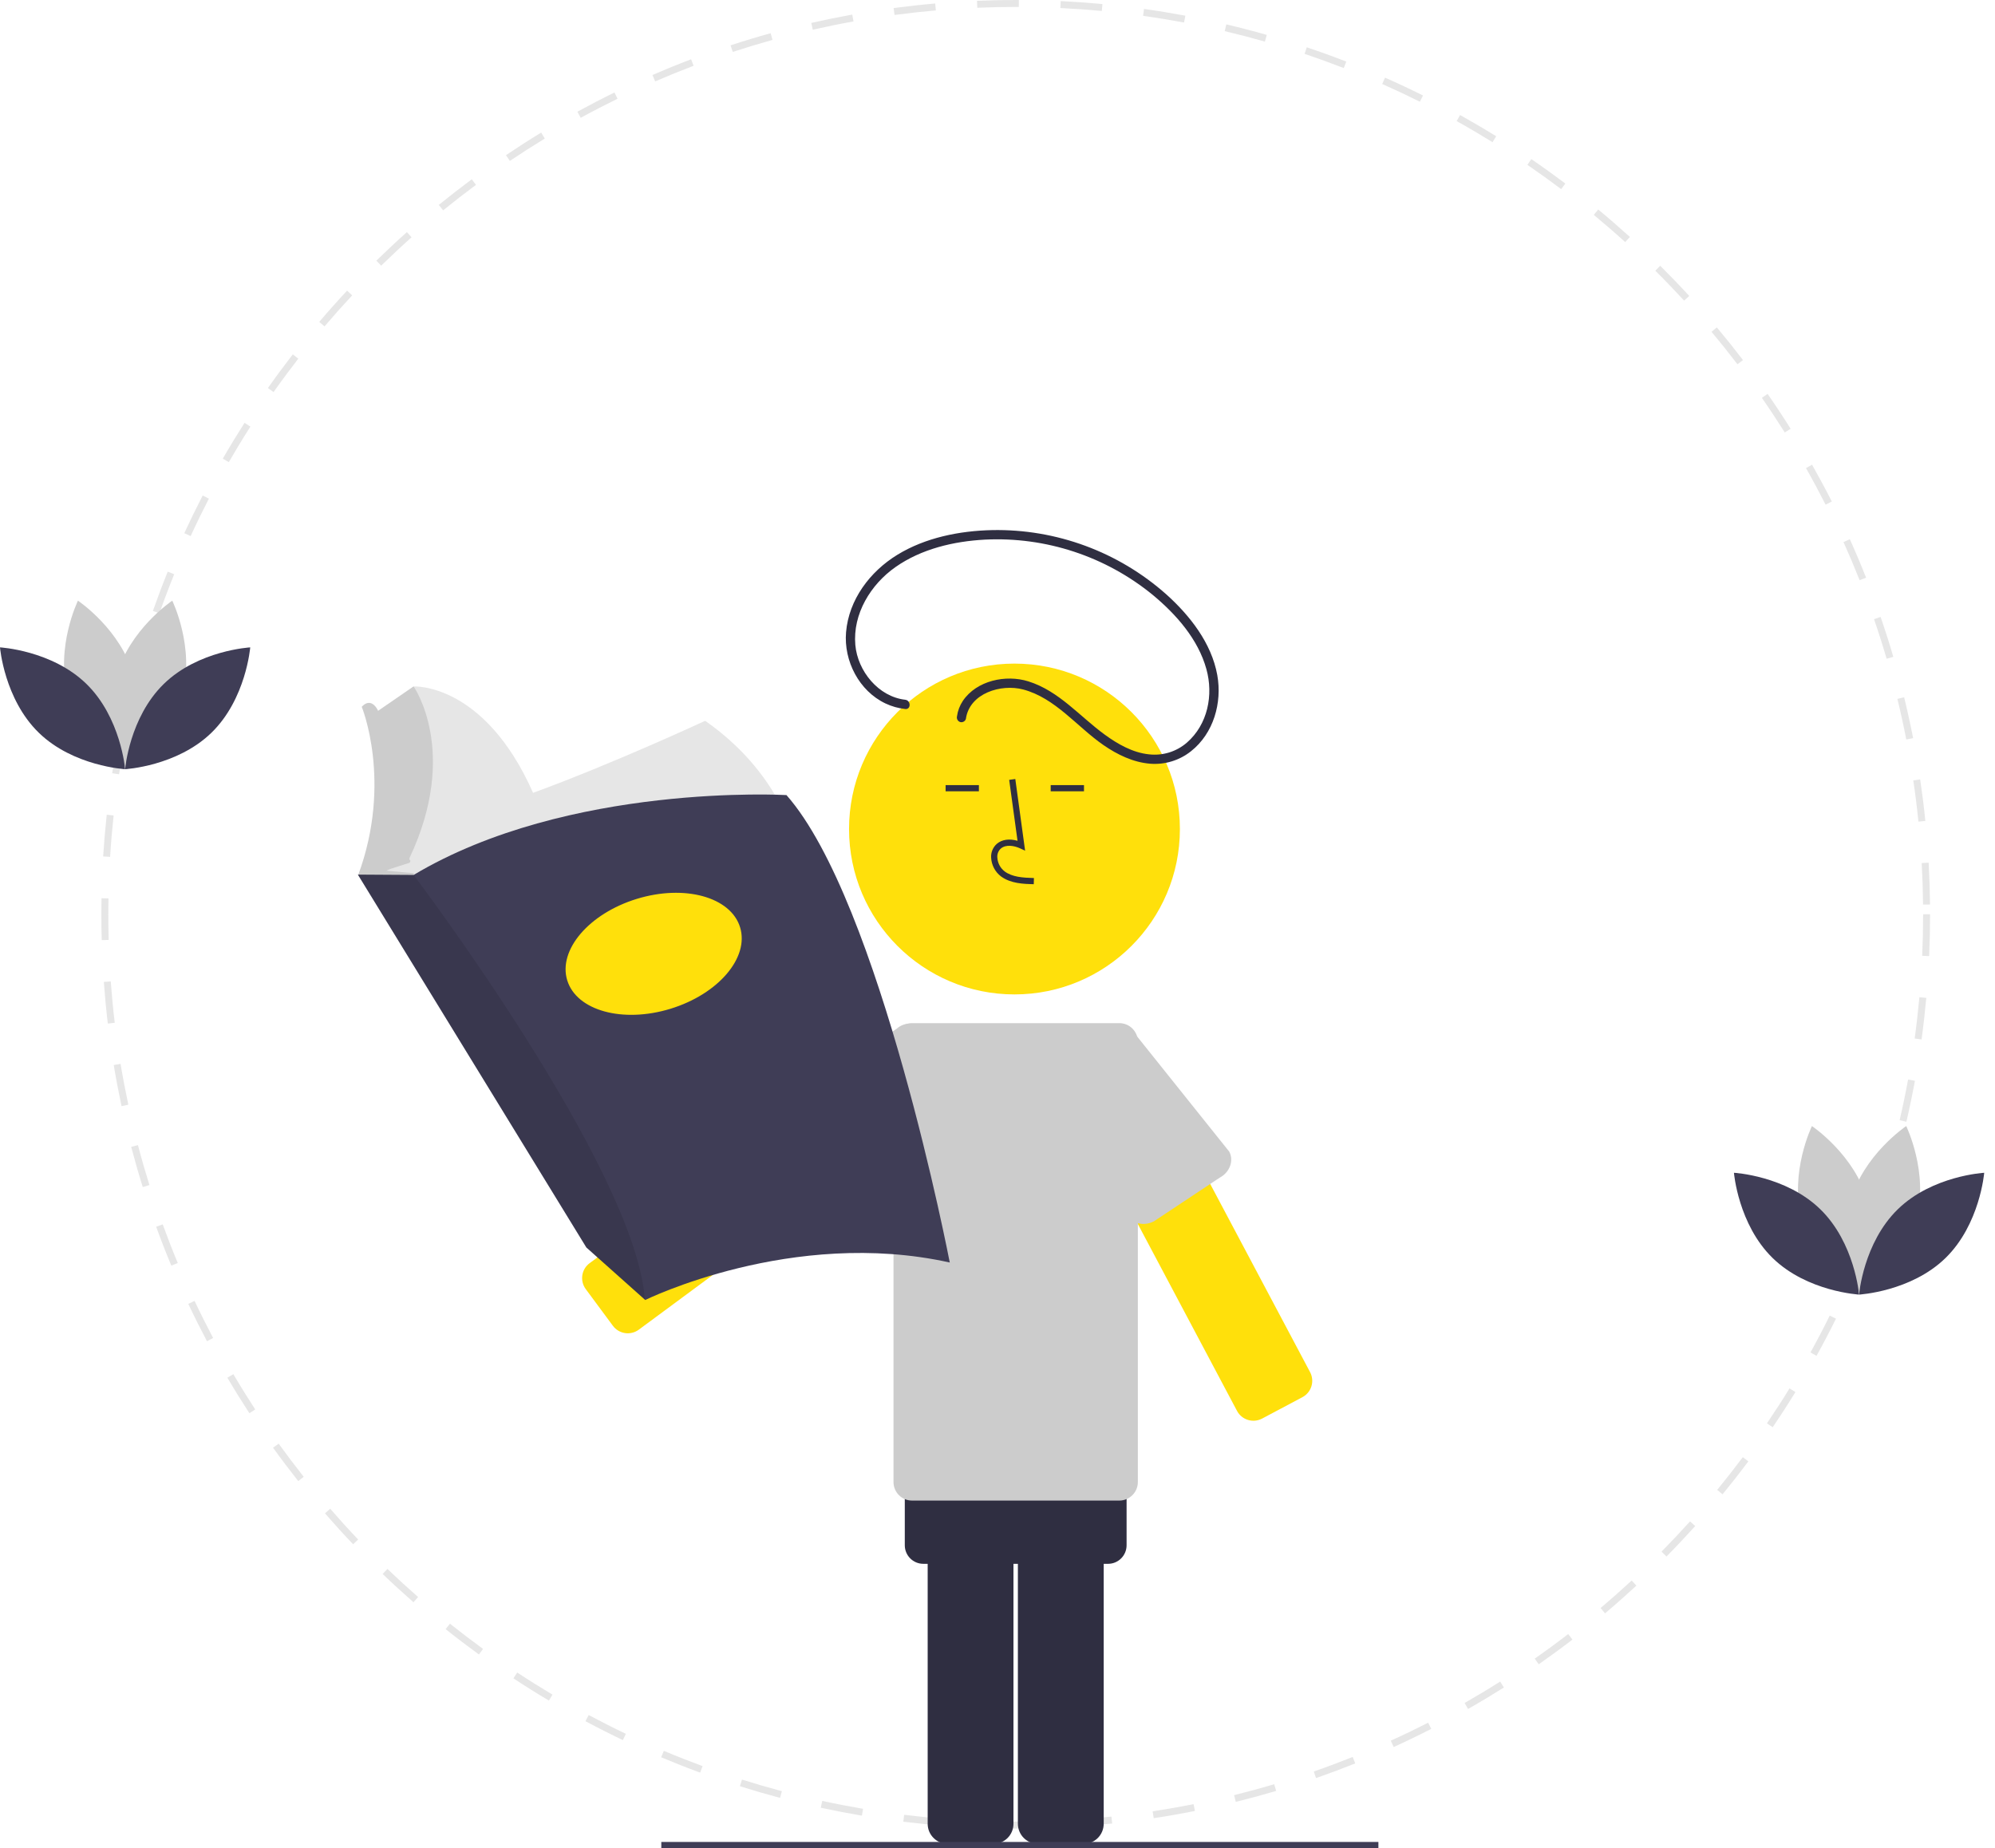 <svg width="68" height="63" viewBox="0 0 68 63" fill="none" xmlns="http://www.w3.org/2000/svg">
<g clip-path="url(#clip0_8_183)">
<path d="M34.621 62.332C34.292 62.332 33.96 62.327 33.634 62.316L33.641 62.08C34.109 62.094 34.587 62.098 35.057 62.092L35.061 62.329C34.914 62.331 34.768 62.332 34.621 62.332ZM36.487 62.277L36.473 62.04C36.941 62.013 37.416 61.974 37.884 61.925L37.909 62.16C37.438 62.21 36.959 62.249 36.487 62.277ZM32.209 62.24C31.736 62.204 31.259 62.156 30.789 62.099L30.818 61.864C31.284 61.92 31.758 61.968 32.227 62.004L32.209 62.24ZM39.324 61.979L39.288 61.745C39.754 61.674 40.224 61.592 40.683 61.501L40.729 61.733C40.266 61.825 39.793 61.908 39.324 61.979ZM29.378 61.893C28.91 61.813 28.439 61.722 27.976 61.622L28.027 61.39C28.486 61.49 28.954 61.58 29.417 61.659L29.378 61.893ZM42.122 61.423L42.065 61.193C42.522 61.08 42.982 60.955 43.432 60.822L43.499 61.049C43.046 61.183 42.583 61.309 42.122 61.423ZM26.589 61.287C26.131 61.165 25.67 61.031 25.219 60.889L25.291 60.663C25.738 60.804 26.196 60.937 26.65 61.058L26.589 61.287ZM44.857 60.612L44.78 60.388C45.223 60.234 45.669 60.067 46.106 59.892L46.194 60.112C45.754 60.288 45.304 60.456 44.857 60.612ZM23.865 60.426C23.421 60.263 22.973 60.086 22.535 59.902L22.627 59.683C23.061 59.866 23.506 60.041 23.947 60.204L23.865 60.426ZM47.503 59.553L47.405 59.337C47.831 59.144 48.26 58.937 48.678 58.723L48.786 58.934C48.364 59.15 47.933 59.358 47.503 59.553ZM21.23 59.317C20.803 59.113 20.373 58.896 19.955 58.672L20.066 58.463C20.482 58.685 20.908 58.901 21.332 59.103L21.23 59.317ZM50.039 58.257L49.922 58.051C50.33 57.818 50.738 57.573 51.134 57.322L51.261 57.523C50.862 57.775 50.451 58.022 50.039 58.257ZM18.71 57.97C18.303 57.728 17.896 57.473 17.5 57.212L17.63 57.014C18.023 57.273 18.428 57.526 18.831 57.767L18.71 57.97ZM52.447 56.733L52.312 56.539C52.697 56.27 53.081 55.989 53.453 55.702L53.598 55.89C53.222 56.179 52.835 56.462 52.447 56.733ZM16.325 56.399C15.943 56.121 15.56 55.83 15.189 55.534L15.337 55.349C15.706 55.643 16.085 55.932 16.464 56.208L16.325 56.399ZM54.708 54.996L54.555 54.814C54.914 54.512 55.271 54.196 55.616 53.877L55.777 54.051C55.429 54.373 55.07 54.691 54.708 54.996ZM14.094 54.618C13.738 54.306 13.384 53.982 13.042 53.654L13.207 53.483C13.546 53.808 13.897 54.13 14.251 54.44L14.094 54.618ZM56.802 53.059L56.634 52.892C56.964 52.557 57.291 52.21 57.605 51.862L57.782 52.02C57.465 52.372 57.136 52.721 56.802 53.059ZM12.036 52.642C11.709 52.299 11.386 51.943 11.076 51.587L11.255 51.431C11.563 51.785 11.883 52.138 12.207 52.479L12.036 52.642ZM58.713 50.938L58.53 50.788C58.828 50.424 59.122 50.049 59.404 49.673L59.594 49.815C59.31 50.194 59.014 50.572 58.713 50.938ZM10.166 50.488C9.873 50.117 9.583 49.734 9.307 49.35L9.499 49.212C9.774 49.593 10.061 49.973 10.352 50.341L10.166 50.488ZM60.422 48.652L60.227 48.519C60.491 48.13 60.75 47.729 60.996 47.328L61.198 47.452C60.95 47.856 60.689 48.26 60.422 48.652ZM8.501 48.175C8.243 47.779 7.99 47.371 7.75 46.963L7.954 46.843C8.192 47.248 8.443 47.652 8.699 48.045L8.501 48.175ZM61.917 46.218L61.71 46.103C61.938 45.692 62.159 45.269 62.367 44.846L62.58 44.952C62.37 45.377 62.147 45.803 61.917 46.218ZM7.055 45.72C6.834 45.302 6.619 44.873 6.418 44.446L6.632 44.345C6.832 44.769 7.045 45.194 7.264 45.609L7.055 45.72ZM63.183 43.656L62.966 43.561C63.155 43.129 63.336 42.688 63.505 42.248L63.726 42.333C63.556 42.776 63.373 43.221 63.183 43.656ZM5.84 43.144C5.658 42.708 5.484 42.262 5.323 41.818L5.546 41.737C5.706 42.178 5.878 42.62 6.059 43.053L5.84 43.144ZM64.208 40.986L63.983 40.911C64.131 40.466 64.27 40.01 64.398 39.557L64.626 39.621C64.498 40.078 64.357 40.537 64.208 40.986ZM4.866 40.466C4.725 40.015 4.593 39.553 4.472 39.095L4.702 39.035C4.821 39.49 4.953 39.948 5.093 40.396L4.866 40.466ZM64.98 38.239L64.749 38.185C64.856 37.729 64.953 37.262 65.038 36.799L65.271 36.842C65.185 37.309 65.087 37.779 64.98 38.239ZM4.142 37.707C4.044 37.244 3.954 36.772 3.877 36.305L4.11 36.266C4.187 36.73 4.276 37.198 4.374 37.657L4.142 37.707ZM65.497 35.433L65.262 35.401C65.326 34.937 65.379 34.464 65.422 33.994L65.658 34.016C65.615 34.489 65.561 34.966 65.497 35.433ZM3.675 34.892C3.619 34.423 3.574 33.945 3.539 33.472L3.775 33.455C3.81 33.924 3.855 34.398 3.911 34.864L3.675 34.892ZM65.755 32.592L65.518 32.582C65.539 32.112 65.55 31.636 65.55 31.166H65.787C65.787 31.639 65.776 32.119 65.755 32.592ZM3.467 32.047C3.459 31.756 3.455 31.46 3.455 31.166C3.455 30.983 3.456 30.802 3.46 30.62L3.697 30.624C3.693 30.804 3.692 30.985 3.692 31.166C3.692 31.458 3.696 31.752 3.704 32.04L3.467 32.047ZM65.548 30.835C65.543 30.365 65.527 29.889 65.501 29.42L65.738 29.406C65.764 29.88 65.78 30.359 65.785 30.833L65.548 30.835ZM3.753 29.209L3.516 29.194C3.546 28.721 3.587 28.242 3.638 27.773L3.873 27.798C3.823 28.264 3.782 28.739 3.753 29.209ZM65.39 28.008C65.343 27.541 65.284 27.068 65.215 26.603L65.45 26.568C65.519 27.037 65.579 27.513 65.626 27.984L65.39 28.008ZM4.058 26.394L3.823 26.358C3.896 25.889 3.98 25.417 4.074 24.953L4.306 25C4.213 25.46 4.13 25.929 4.058 26.394ZM64.976 25.207C64.886 24.745 64.784 24.28 64.673 23.824L64.903 23.768C65.015 24.227 65.118 24.696 65.209 25.162L64.976 25.207ZM4.619 23.619L4.389 23.562C4.504 23.103 4.632 22.64 4.768 22.186L4.995 22.254C4.86 22.705 4.733 23.164 4.619 23.619ZM64.306 22.456C64.174 22.005 64.03 21.551 63.877 21.107L64.101 21.03C64.255 21.478 64.401 21.935 64.534 22.39L64.306 22.456ZM5.435 20.904L5.211 20.826C5.369 20.378 5.539 19.927 5.717 19.488L5.937 19.576C5.76 20.013 5.591 20.459 5.435 20.904ZM63.386 19.779C63.213 19.343 63.028 18.905 62.836 18.478L63.052 18.381C63.246 18.811 63.432 19.252 63.606 19.692L63.386 19.779ZM6.499 18.274L6.283 18.175C6.481 17.744 6.692 17.311 6.909 16.89L7.12 16.998C6.904 17.417 6.695 17.846 6.499 18.274ZM62.226 17.203C62.014 16.785 61.789 16.365 61.558 15.957L61.764 15.84C61.997 16.252 62.224 16.674 62.438 17.096L62.226 17.203ZM7.799 15.754L7.594 15.635C7.83 15.225 8.08 14.814 8.335 14.414L8.535 14.542C8.281 14.938 8.034 15.346 7.799 15.754ZM60.834 14.742C60.583 14.344 60.321 13.946 60.054 13.562L60.249 13.427C60.518 13.814 60.782 14.214 61.034 14.616L60.834 14.742ZM9.325 13.365L9.131 13.228C9.404 12.841 9.69 12.455 9.98 12.08L10.168 12.226C9.88 12.597 9.596 12.98 9.325 13.365ZM59.222 12.418C58.936 12.044 58.639 11.672 58.337 11.312L58.519 11.16C58.822 11.522 59.122 11.897 59.41 12.274L59.222 12.418ZM11.061 11.126L10.881 10.973C11.188 10.612 11.507 10.254 11.831 9.907L12.004 10.069C11.683 10.413 11.366 10.769 11.061 11.126ZM57.404 10.248C57.085 9.902 56.755 9.558 56.422 9.228L56.589 9.059C56.925 9.393 57.258 9.739 57.578 10.088L57.404 10.248ZM12.993 9.056L12.828 8.886C13.167 8.555 13.517 8.227 13.87 7.912L14.028 8.089C13.678 8.401 13.33 8.727 12.993 9.056ZM55.395 8.252C55.047 7.936 54.686 7.624 54.325 7.325L54.476 7.142C54.84 7.443 55.203 7.758 55.555 8.077L55.395 8.252ZM15.105 7.17L14.955 6.986C15.322 6.688 15.701 6.394 16.081 6.111L16.223 6.302C15.845 6.582 15.469 6.874 15.105 7.17ZM53.213 6.447C52.836 6.163 52.449 5.885 52.062 5.62L52.195 5.424C52.586 5.691 52.976 5.972 53.355 6.257L53.213 6.447ZM17.378 5.485L17.246 5.289C17.638 5.025 18.042 4.766 18.446 4.52L18.569 4.723C18.168 4.967 17.767 5.224 17.378 5.485ZM50.874 4.847C50.473 4.599 50.062 4.357 49.651 4.128L49.767 3.921C50.18 4.152 50.595 4.395 50.998 4.645L50.874 4.847ZM19.794 4.016L19.68 3.808C20.095 3.581 20.521 3.36 20.945 3.153L21.049 3.366C20.628 3.572 20.206 3.79 19.794 4.016ZM48.397 3.467C47.975 3.257 47.543 3.054 47.113 2.863L47.209 2.647C47.642 2.838 48.078 3.043 48.503 3.255L48.397 3.467ZM22.333 2.774L22.238 2.557C22.672 2.369 23.116 2.188 23.557 2.021L23.641 2.242C23.203 2.409 22.763 2.588 22.333 2.774ZM45.802 2.32C45.363 2.15 44.914 1.987 44.467 1.837L44.542 1.613C44.993 1.764 45.446 1.927 45.888 2.099L45.802 2.32ZM24.976 1.77L24.902 1.545C25.353 1.397 25.812 1.258 26.268 1.132L26.331 1.36C25.879 1.486 25.423 1.624 24.976 1.77ZM43.114 1.418C42.662 1.289 42.201 1.169 41.744 1.061L41.799 0.831C42.259 0.939 42.724 1.06 43.179 1.19L43.114 1.418ZM27.704 1.013L27.652 0.782C28.113 0.677 28.584 0.581 29.049 0.497L29.092 0.73C28.629 0.813 28.163 0.909 27.704 1.013ZM40.359 0.768C39.897 0.682 39.427 0.605 38.962 0.539L38.994 0.305C39.464 0.37 39.938 0.448 40.403 0.535L40.359 0.768ZM30.491 0.51L30.459 0.275C30.928 0.213 31.405 0.16 31.877 0.119L31.898 0.355C31.43 0.396 30.956 0.448 30.491 0.51ZM37.555 0.374C37.088 0.33 36.613 0.297 36.143 0.274L36.154 0.037C36.628 0.06 37.107 0.094 37.577 0.138L37.555 0.374ZM33.311 0.264L33.301 0.028C33.737 0.009 34.181 0 34.621 0L34.728 0L34.727 0.237L34.621 0.237C34.184 0.237 33.743 0.246 33.311 0.264Z" fill="#E6E6E6"/>
<path d="M34.695 62.17V49.21C34.696 49.029 34.768 48.855 34.896 48.726C35.025 48.598 35.199 48.526 35.38 48.525H36.935C37.117 48.526 37.291 48.598 37.419 48.726C37.547 48.855 37.62 49.029 37.62 49.21V62.17C37.62 62.352 37.547 62.526 37.419 62.654C37.291 62.782 37.117 62.855 36.935 62.855H35.38C35.199 62.855 35.025 62.782 34.896 62.654C34.768 62.526 34.696 62.352 34.695 62.17Z" fill="#2F2E41"/>
<path d="M31.62 62.17V49.21C31.62 49.029 31.692 48.855 31.821 48.726C31.949 48.598 32.123 48.526 32.305 48.525H33.86C34.041 48.526 34.215 48.598 34.344 48.726C34.472 48.855 34.544 49.029 34.544 49.21V62.17C34.544 62.352 34.472 62.526 34.344 62.654C34.215 62.782 34.041 62.855 33.86 62.855H32.305C32.123 62.855 31.949 62.782 31.821 62.654C31.692 62.526 31.62 62.352 31.62 62.17Z" fill="#2F2E41"/>
<path d="M37.768 44.932H31.472C31.123 44.932 30.84 45.215 30.84 45.564V52.675C30.84 53.025 31.123 53.308 31.472 53.308H37.768C38.117 53.308 38.4 53.025 38.4 52.675V45.564C38.4 45.215 38.117 44.932 37.768 44.932Z" fill="#2F2E41"/>
<path d="M24.036 24.571C24.036 24.571 20.858 26.047 18.17 27.026C16.501 23.259 14.098 23.4 14.098 23.4L12.64 24.404L12.903 25.909L12.832 28.369L12.449 29.659L12.998 29.758L13.308 29.814L13.354 29.772C13.277 30.079 13.246 30.395 13.261 30.71L27.046 28.56C27.046 28.56 26.568 26.339 24.036 24.571Z" fill="#E6E6E6"/>
<path d="M19.965 43.943L20.89 45.193C21.097 45.474 21.493 45.533 21.774 45.326L32.196 37.623C32.477 37.416 32.536 37.02 32.329 36.739L31.404 35.489C31.197 35.208 30.801 35.148 30.52 35.356L20.098 43.059C19.817 43.266 19.758 43.662 19.965 43.943Z" fill="#FFE00B"/>
<path d="M37.725 35.064L36.351 35.793C36.043 35.956 35.925 36.339 36.089 36.647L42.164 48.095C42.328 48.403 42.71 48.52 43.019 48.357L44.392 47.628C44.701 47.464 44.818 47.082 44.654 46.773L38.579 35.326C38.416 35.017 38.033 34.9 37.725 35.064Z" fill="#FFE00B"/>
<path d="M41.575 40.144L39.332 41.632C38.989 41.813 38.578 41.711 38.415 41.403L35.937 36.734C35.774 36.426 35.919 36.029 36.262 35.847L37.789 35.036C38.131 34.854 38.542 34.957 38.706 35.265L41.899 39.257C42.063 39.565 41.918 39.962 41.575 40.144Z" fill="#CCCCCC"/>
<path d="M26.288 38.777L27.746 40.713C27.861 40.835 28.02 40.907 28.187 40.912C28.355 40.917 28.518 40.856 28.64 40.741L32.493 37.124C32.615 37.01 32.687 36.851 32.692 36.684C32.698 36.516 32.636 36.353 32.522 36.231L31.457 35.097C31.343 34.975 31.184 34.903 31.017 34.898C30.849 34.893 30.686 34.954 30.564 35.069L26.317 37.883C26.195 37.998 26.123 38.157 26.117 38.324C26.112 38.492 26.174 38.654 26.288 38.777Z" fill="#CCCCCC"/>
<path d="M38.152 34.877H31.087C30.738 34.877 30.455 35.16 30.455 35.51V50.52C30.455 50.869 30.738 51.152 31.087 51.152H38.152C38.501 51.152 38.784 50.869 38.784 50.52V35.51C38.784 35.16 38.501 34.877 38.152 34.877Z" fill="#CCCCCC"/>
<path d="M34.578 33.898C37.692 33.898 40.217 31.374 40.217 28.26C40.217 25.146 37.692 22.621 34.578 22.621C31.465 22.621 28.94 25.146 28.94 28.26C28.94 31.374 31.465 33.898 34.578 33.898Z" fill="#FFE00B"/>
<path d="M35.236 30.142C34.887 30.132 34.454 30.12 34.12 29.876C34.021 29.801 33.939 29.704 33.881 29.594C33.823 29.483 33.789 29.361 33.783 29.236C33.777 29.148 33.792 29.059 33.826 28.977C33.86 28.895 33.912 28.822 33.979 28.763C34.153 28.616 34.408 28.581 34.683 28.662L34.398 26.584L34.607 26.555L34.941 28.998L34.767 28.918C34.565 28.826 34.288 28.779 34.115 28.924C34.073 28.962 34.04 29.009 34.019 29.062C33.998 29.115 33.989 29.172 33.994 29.229C33.999 29.322 34.024 29.413 34.067 29.495C34.11 29.577 34.171 29.649 34.245 29.706C34.504 29.896 34.85 29.92 35.242 29.931L35.236 30.142Z" fill="#2F2E41"/>
<path d="M33.366 26.763H32.231V26.974H33.366V26.763Z" fill="#2F2E41"/>
<path d="M36.948 26.763H35.813V26.974H36.948V26.763Z" fill="#2F2E41"/>
<path d="M30.854 23.853C29.94 23.749 29.232 22.874 29.154 21.985C29.062 20.928 29.677 19.924 30.522 19.331C31.405 18.711 32.505 18.452 33.57 18.395C35.646 18.292 37.687 18.965 39.295 20.282C40.093 20.945 40.838 21.789 41.12 22.808C41.366 23.693 41.166 24.696 40.454 25.316C40.278 25.468 40.072 25.582 39.85 25.651C39.628 25.719 39.394 25.741 39.162 25.714C38.61 25.657 38.1 25.366 37.659 25.045C36.801 24.421 36.096 23.552 35.05 23.226C34.284 22.987 33.289 23.197 32.82 23.89C32.714 24.049 32.645 24.23 32.619 24.419C32.609 24.46 32.615 24.502 32.636 24.538C32.656 24.574 32.69 24.601 32.729 24.614C32.77 24.625 32.813 24.619 32.849 24.598C32.885 24.578 32.912 24.544 32.923 24.503C33.047 23.63 34.12 23.304 34.874 23.503C35.972 23.794 36.71 24.775 37.611 25.398C38.085 25.725 38.624 25.987 39.206 26.034C39.707 26.073 40.204 25.921 40.597 25.607C41.367 24.998 41.661 23.953 41.491 23.011C41.294 21.921 40.56 20.986 39.755 20.262C38.122 18.811 36.003 18.028 33.819 18.07C32.705 18.095 31.542 18.325 30.583 18.914C29.652 19.485 28.932 20.441 28.838 21.551C28.756 22.529 29.28 23.551 30.18 23.979C30.393 24.08 30.62 24.144 30.854 24.169C31.055 24.192 31.054 23.876 30.854 23.853Z" fill="#2F2E41"/>
<path d="M13.297 29.623L13.966 29.408C14.038 29.271 13.907 29.359 13.969 29.225C15.662 25.615 14.098 23.4 14.098 23.4L12.888 24.233C12.885 24.226 12.882 24.219 12.879 24.212C12.879 24.212 12.664 23.734 12.33 24.093C12.33 24.093 13.381 26.649 12.21 29.826L13.572 30.447L14.098 29.826L14.11 29.767L13.169 29.681L13.297 29.623Z" fill="#CCCCCC"/>
<path d="M32.373 43.037C26.998 41.843 21.993 44.315 21.993 44.315L21.98 44.303L19.986 42.524L12.198 29.814L14.098 29.826C19.377 26.673 26.807 27.103 26.807 27.103C30.008 30.734 32.373 43.037 32.373 43.037Z" fill="#3F3D56"/>
<path opacity="0.1" d="M21.98 44.303L19.986 42.524L12.198 29.814L14.098 29.826C14.098 29.826 21.667 39.824 21.98 44.303Z" fill="black"/>
<path d="M22.854 34.387C24.482 33.888 25.544 32.645 25.226 31.61C24.909 30.576 23.333 30.142 21.706 30.641C20.078 31.14 19.017 32.383 19.334 33.417C19.651 34.452 21.227 34.886 22.854 34.387Z" fill="#FFE00B"/>
<path d="M6.217 23.652C5.788 25.239 4.318 26.221 4.318 26.221C4.318 26.221 3.543 24.632 3.973 23.045C4.402 21.459 5.872 20.476 5.872 20.476C5.872 20.476 6.646 22.066 6.217 23.652Z" fill="#CCCCCC"/>
<path d="M2.312 23.652C2.742 25.239 4.212 26.221 4.212 26.221C4.212 26.221 4.986 24.632 4.557 23.045C4.128 21.459 2.657 20.476 2.657 20.476C2.657 20.476 1.883 22.066 2.312 23.652Z" fill="#CCCCCC"/>
<path d="M2.943 23.311C4.121 24.458 4.265 26.22 4.265 26.22C4.265 26.22 2.499 26.123 1.322 24.977C0.144 23.831 0 22.068 0 22.068C0 22.068 1.766 22.165 2.943 23.311Z" fill="#3F3D56"/>
<path d="M5.586 23.311C4.408 24.458 4.265 26.22 4.265 26.22C4.265 26.22 6.03 26.123 7.208 24.977C8.386 23.831 8.529 22.068 8.529 22.068C8.529 22.068 6.764 22.165 5.586 23.311Z" fill="#3F3D56"/>
<path d="M65.319 41.562C64.89 43.148 63.42 44.131 63.42 44.131C63.42 44.131 62.645 42.541 63.075 40.955C63.504 39.368 64.974 38.386 64.974 38.386C64.974 38.386 65.748 39.975 65.319 41.562Z" fill="#CCCCCC"/>
<path d="M61.414 41.562C61.844 43.148 63.314 44.131 63.314 44.131C63.314 44.131 64.088 42.541 63.659 40.955C63.23 39.368 61.76 38.386 61.76 38.386C61.76 38.386 60.985 39.975 61.414 41.562Z" fill="#CCCCCC"/>
<path d="M62.045 41.221C63.223 42.367 63.367 44.13 63.367 44.13C63.367 44.13 61.601 44.033 60.424 42.887C59.246 41.74 59.102 39.978 59.102 39.978C59.102 39.978 60.868 40.074 62.045 41.221Z" fill="#3F3D56"/>
<path d="M64.688 41.221C63.511 42.367 63.367 44.13 63.367 44.13C63.367 44.13 65.132 44.033 66.31 42.887C67.488 41.74 67.632 39.978 67.632 39.978C67.632 39.978 65.866 40.074 64.688 41.221Z" fill="#3F3D56"/>
<path d="M46.983 62.789H22.541V63H46.983V62.789Z" fill="#3F3D56"/>
</g>
<defs>
<clipPath id="clip0_8_183">
<rect width="67.632" height="63" fill="white"/>
</clipPath>
</defs>
</svg>
